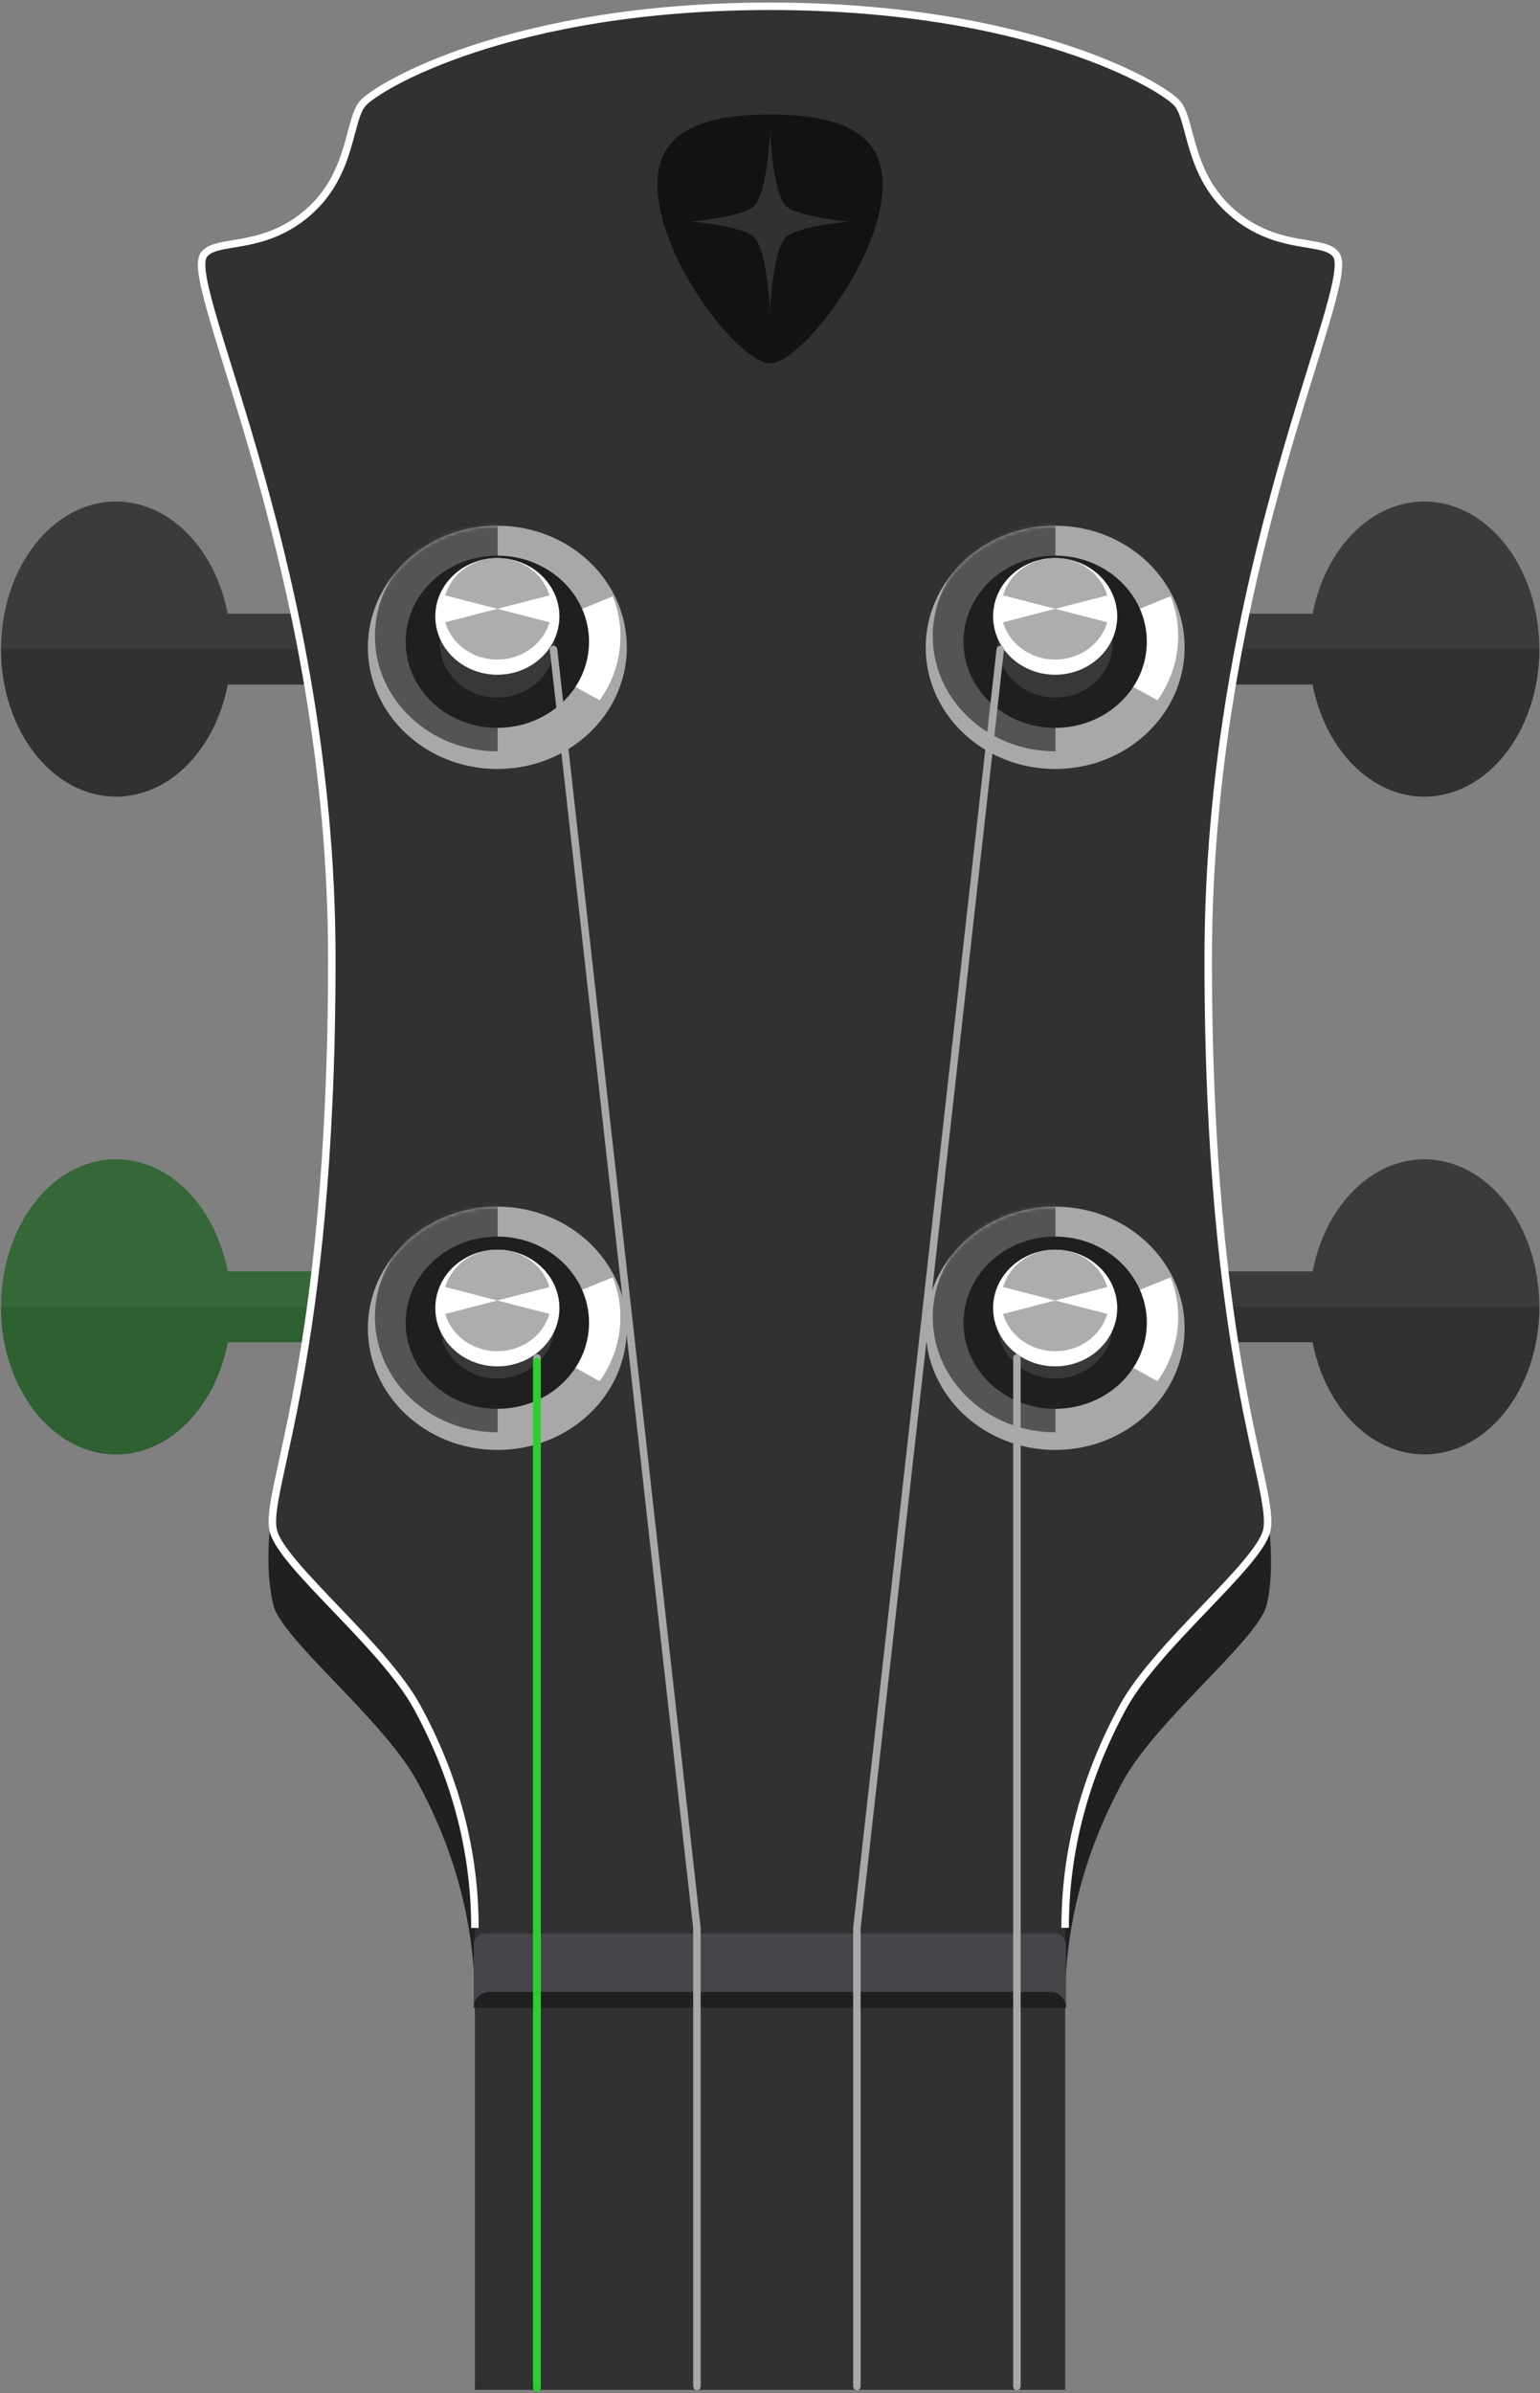 <svg width="412" height="640" viewBox="0 0 412 640" fill="none" xmlns="http://www.w3.org/2000/svg">
<rect x="0" y="0" width="412" height="640" fill="#808080" stroke="none"/>
<g id="Ukulele2" clip-path="url(#clip0_912_8274)">
<g id="&#208;&#154;&#208;&#190;&#208;&#187;&#208;&#186;&#208;&#184;">
<path id="Vector" d="M381.047 388.893C398.036 388.893 411.807 371.236 411.807 349.455C411.807 327.674 398.036 310.017 381.047 310.017C364.059 310.017 350.288 327.674 350.288 349.455C350.288 371.236 364.059 388.893 381.047 388.893Z" fill="#3B3B3D"/>
<path id="Vector_2" d="M381.047 388.902C398.036 388.902 411.816 371.238 411.816 349.455H350.288C350.288 371.238 364.059 388.902 381.047 388.902Z" fill="#313133"/>
<path id="Vector_3" d="M355.503 358.931V339.996H319.861V358.931H355.503Z" fill="#3B3B3D"/>
<path id="Vector_4" d="M355.503 358.922V349.455H319.861V358.922H355.503Z" fill="#313133"/>
<path id="Vector_5" d="M381.047 212.995C398.036 212.995 411.807 195.338 411.807 173.557C411.807 151.776 398.036 134.119 381.047 134.119C364.059 134.119 350.288 151.776 350.288 173.557C350.288 195.338 364.059 212.995 381.047 212.995Z" fill="#3B3B3D"/>
<path id="Vector_6" d="M381.047 213.013C398.036 213.013 411.816 195.358 411.816 173.566H350.288C350.288 195.341 364.059 213.013 381.047 213.013Z" fill="#313133"/>
<path id="Vector_7" d="M355.503 183.033V164.099H319.861V183.033H355.503Z" fill="#3B3B3D"/>
<path id="Vector_8" d="M355.503 183.024V173.557H319.861V183.024H355.503Z" fill="#313133"/>
<path id="Vector_9" d="M31.049 388.893C48.037 388.893 61.809 371.236 61.809 349.455C61.809 327.674 48.037 310.017 31.049 310.017C14.061 310.017 0.289 327.674 0.289 349.455C0.289 371.236 14.061 388.893 31.049 388.893Z" fill="#3B3B3D"/>
<path id="Vector_10" d="M31.049 388.902C14.052 388.902 0.28 371.238 0.28 349.455H61.809C61.809 371.238 48.037 388.902 31.049 388.902Z" fill="#313133"/>
<path id="Vector_11" d="M92.244 358.931V339.996H56.602V358.931H92.244Z" fill="#3B3B3D"/>
<path id="Vector_12" d="M92.244 358.931V349.464H56.602V358.931H92.244Z" fill="#313133"/>
<path id="Vector_13" d="M31.049 212.995C48.037 212.995 61.809 195.338 61.809 173.557C61.809 151.776 48.037 134.119 31.049 134.119C14.061 134.119 0.289 151.776 0.289 173.557C0.289 195.338 14.061 212.995 31.049 212.995Z" fill="#3B3B3D"/>
<path id="Vector_14" d="M31.049 213.013C14.052 213.013 0.28 195.358 0.28 173.566H61.809C61.809 195.341 48.037 213.013 31.049 213.013Z" fill="#313133"/>
<path id="Vector_15" d="M92.244 183.033V164.099H56.602V183.033H92.244Z" fill="#3B3B3D"/>
<path id="Vector_16" d="M92.244 183.033V173.566H56.602V183.033H92.244Z" fill="#313133"/>
</g>
<path id="2" opacity="0.3" d="M0.28 349.455C0.28 327.68 14.052 310.008 31.049 310.008C45.486 310.008 57.601 322.78 60.914 339.988H92.244V358.914H60.914C57.601 376.121 45.486 388.893 31.049 388.893C14.052 388.893 0.28 371.23 0.28 349.446V349.455Z" fill="#2BCF2E"/>
<g id="&#208;&#147;&#209;&#128;&#208;&#184;&#209;&#132;">
<path id="Vector_17" d="M72.626 405.171C72.626 405.171 70.478 418.373 73.135 429.216C75.387 438.386 102.571 459.845 111.556 476.29C121.829 495.084 127.054 514.86 127.054 535.39V639.038H284.955V535.39C284.955 514.833 290.215 495.066 300.453 476.29C309.438 459.845 336.613 438.386 338.875 429.216C341.504 418.373 338.875 403.471 338.875 403.471L72.626 405.171Z" fill="#1F2021"/>
<path id="Vector_18" d="M357.546 67.331C354.522 62.633 341.969 66.551 329.679 55.936C317.836 45.723 318.844 31.47 315.075 26.85C311.305 22.23 275.251 0.763 206 0.763C136.749 0.763 100.695 22.257 96.934 26.868C93.173 31.479 94.173 45.741 82.33 55.953C70.058 66.551 57.487 62.633 54.463 67.349C48.94 75.931 88.773 151.984 88.773 255.607C88.773 363.726 70.478 397.615 73.134 408.459C75.387 417.619 102.571 439.078 111.556 455.523C121.829 474.317 127.054 494.093 127.054 514.623V639.038H284.955V514.562C284.955 494.006 290.215 474.238 300.453 455.462C309.438 439.061 336.613 417.602 338.874 408.441C341.504 397.598 323.236 363.735 323.236 255.589C323.236 151.967 363.068 75.913 357.546 67.331Z" fill="#303133"/>
<path id="Vector_19" d="M175.88 49.396C175.88 37.852 183.498 30.62 206.009 30.62C228.52 30.62 236.129 37.852 236.129 49.396C236.129 68.918 214.345 97.136 206.009 97.136C197.673 97.136 175.88 68.918 175.88 49.396Z" fill="#121212"/>
<path id="Vector_20" d="M201.784 63.457C204.747 66.42 205.948 79.376 206.009 84.329C206.009 79.534 207.254 66.437 210.225 63.466C213.197 60.494 227.039 59.249 227.039 59.249C227.039 59.249 213.206 57.996 210.234 55.033C207.262 52.07 206.062 39.123 206 34.187C206 38.982 204.755 52.087 201.793 55.05C198.83 58.013 184.962 59.249 184.962 59.249C184.962 59.249 198.821 60.485 201.784 63.457Z" fill="#303133"/>
<path id="Vector_21" d="M133.059 205.641C152.187 205.641 167.693 191.076 167.693 173.11C167.693 155.144 152.187 140.58 133.059 140.58C113.931 140.58 98.424 155.144 98.424 173.11C98.424 191.076 113.931 205.641 133.059 205.641Z" fill="#A8A8A8"/>
<g id="Clip path group">
<mask id="mask0_912_8274" style="mask-type:luminance" maskUnits="userSpaceOnUse" x="98" y="140" width="70" height="66">
<g id="clip-path">
<path id="Vector_22" d="M133.059 205.641C152.187 205.641 167.693 191.076 167.693 173.11C167.693 155.144 152.187 140.58 133.059 140.58C113.931 140.58 98.424 155.144 98.424 173.11C98.424 191.076 113.931 205.641 133.059 205.641Z" fill="white"/>
</g>
</mask>
<g mask="url(#mask0_912_8274)">
<g id="Group">
<path id="Vector_23" d="M133.138 139.247C115.01 139.247 100.309 153.054 100.309 170.086C100.309 187.118 115.01 200.925 133.138 200.925V139.247Z" fill="#545454"/>
<path id="Vector_24" d="M133.138 172.137L160.417 187.258C163.292 183.293 165.125 178.669 165.747 173.81C166.369 168.952 165.76 164.015 163.976 159.453L133.146 172.058L133.138 172.137Z" fill="white"/>
</g>
</g>
</g>
<path id="Vector_25" d="M133.058 194.639C146.604 194.639 157.586 184.329 157.586 171.611C157.586 158.893 146.604 148.583 133.058 148.583C119.512 148.583 108.531 158.893 108.531 171.611C108.531 184.329 119.512 194.639 133.058 194.639Z" fill="#1F1F1F"/>
<path id="Vector_26" d="M133.059 186.54C141.55 186.54 148.434 180.072 148.434 172.093C148.434 164.115 141.55 157.647 133.059 157.647C124.567 157.647 117.683 164.115 117.683 172.093C117.683 180.072 124.567 186.54 133.059 186.54Z" fill="#383838"/>
<path id="Vector_27" d="M133.058 180.43C142.228 180.43 149.661 173.448 149.661 164.835C149.661 156.222 142.228 149.24 133.058 149.24C123.889 149.24 116.456 156.222 116.456 164.835C116.456 173.448 123.889 180.43 133.058 180.43Z" fill="white"/>
<path id="Vector_28" d="M133.059 176.38C141.042 176.38 147.514 170.305 147.514 162.81C147.514 155.316 141.042 149.24 133.059 149.24C125.075 149.24 118.604 155.316 118.604 162.81C118.604 170.305 125.075 176.38 133.059 176.38Z" fill="#AEADAB"/>
<path id="Vector_29" d="M118.112 158.962L133.058 162.81L118.112 166.658V158.962Z" fill="white"/>
<path id="Vector_30" d="M148.005 158.962L133.059 162.81L148.005 166.658V158.962Z" fill="white"/>
<path id="Vector_31" d="M133.059 387.736C152.187 387.736 167.693 373.172 167.693 355.206C167.693 337.239 152.187 322.675 133.059 322.675C113.931 322.675 98.424 337.239 98.424 355.206C98.424 373.172 113.931 387.736 133.059 387.736Z" fill="#A8A8A8"/>
<g id="Clip path group_2">
<mask id="mask1_912_8274" style="mask-type:luminance" maskUnits="userSpaceOnUse" x="98" y="322" width="70" height="66">
<g id="clip-path-2">
<path id="Vector_32" d="M133.059 387.736C152.187 387.736 167.693 373.172 167.693 355.206C167.693 337.239 152.187 322.675 133.059 322.675C113.931 322.675 98.424 337.239 98.424 355.206C98.424 373.172 113.931 387.736 133.059 387.736Z" fill="white"/>
</g>
</mask>
<g mask="url(#mask1_912_8274)">
<g id="Group_2">
<path id="Vector_33" d="M133.138 321.351C115.01 321.351 100.309 335.149 100.309 352.181C100.309 369.213 115.01 383.02 133.138 383.02V321.351Z" fill="#545454"/>
<path id="Vector_34" d="M133.138 354.232L160.417 369.354C164.03 364.356 165.977 358.348 165.984 352.181C165.985 348.545 165.304 344.942 163.976 341.557L133.138 354.145V354.232Z" fill="white"/>
</g>
</g>
</g>
<path id="Vector_35" d="M133.058 376.735C146.604 376.735 157.586 366.424 157.586 353.706C157.586 340.988 146.604 330.678 133.058 330.678C119.512 330.678 108.531 340.988 108.531 353.706C108.531 366.424 119.512 376.735 133.058 376.735Z" fill="#1F1F1F"/>
<path id="Vector_36" d="M133.059 368.635C141.55 368.635 148.434 362.167 148.434 354.188C148.434 346.21 141.55 339.742 133.059 339.742C124.567 339.742 117.683 346.21 117.683 354.188C117.683 362.167 124.567 368.635 133.059 368.635Z" fill="#383838"/>
<path id="Vector_37" d="M133.058 365.383C142.228 365.383 149.661 358.401 149.661 349.788C149.661 341.175 142.228 334.193 133.058 334.193C123.889 334.193 116.456 341.175 116.456 349.788C116.456 358.401 123.889 365.383 133.058 365.383Z" fill="white"/>
<path id="Vector_38" d="M133.059 361.333C141.042 361.333 147.514 355.257 147.514 347.763C147.514 340.269 141.042 334.193 133.059 334.193C125.075 334.193 118.604 340.269 118.604 347.763C118.604 355.257 125.075 361.333 133.059 361.333Z" fill="#AEADAB"/>
<path id="Vector_39" d="M118.112 343.915L133.058 347.763L118.112 351.62V343.915Z" fill="white"/>
<path id="Vector_40" d="M148.005 343.915L133.059 347.763L148.005 351.62V343.915Z" fill="white"/>
<path id="Vector_41" d="M282.29 205.641C301.418 205.641 316.924 191.076 316.924 173.11C316.924 155.144 301.418 140.58 282.29 140.58C263.162 140.58 247.656 155.144 247.656 173.11C247.656 191.076 263.162 205.641 282.29 205.641Z" fill="#A8A8A8"/>
<g id="Clip path group_3">
<mask id="mask2_912_8274" style="mask-type:luminance" maskUnits="userSpaceOnUse" x="247" y="140" width="70" height="66">
<g id="clip-path-3">
<path id="Vector_42" d="M282.29 205.641C301.418 205.641 316.924 191.076 316.924 173.11C316.924 155.144 301.418 140.58 282.29 140.58C263.162 140.58 247.656 155.144 247.656 173.11C247.656 191.076 263.162 205.641 282.29 205.641Z" fill="white"/>
</g>
</mask>
<g mask="url(#mask2_912_8274)">
<g id="Group_3">
<path id="Vector_43" d="M282.369 139.247C264.241 139.247 249.541 153.054 249.541 170.086C249.541 187.118 264.241 200.925 282.369 200.925V139.247Z" fill="#545454"/>
<path id="Vector_44" d="M282.369 172.137L309.649 187.258C313.26 182.25 315.204 176.234 315.206 170.06C315.208 166.421 314.527 162.814 313.199 159.427L282.369 172.032V172.137Z" fill="white"/>
</g>
</g>
</g>
<path id="Vector_45" d="M282.29 194.639C295.836 194.639 306.818 184.329 306.818 171.611C306.818 158.893 295.836 148.583 282.29 148.583C268.744 148.583 257.763 158.893 257.763 171.611C257.763 184.329 268.744 194.639 282.29 194.639Z" fill="#1F1F1F"/>
<path id="Vector_46" d="M282.29 186.54C290.782 186.54 297.666 180.072 297.666 172.093C297.666 164.115 290.782 157.647 282.29 157.647C273.798 157.647 266.915 164.115 266.915 172.093C266.915 180.072 273.798 186.54 282.29 186.54Z" fill="#383838"/>
<path id="Vector_47" d="M282.29 180.43C291.46 180.43 298.893 173.448 298.893 164.835C298.893 156.222 291.46 149.24 282.29 149.24C273.121 149.24 265.688 156.222 265.688 164.835C265.688 173.448 273.121 180.43 282.29 180.43Z" fill="white"/>
<path id="Vector_48" d="M282.29 176.38C290.273 176.38 296.745 170.305 296.745 162.81C296.745 155.316 290.273 149.24 282.29 149.24C274.307 149.24 267.835 155.316 267.835 162.81C267.835 170.305 274.307 176.38 282.29 176.38Z" fill="#AEADAB"/>
<path id="Vector_49" d="M267.353 158.962L282.29 162.81L267.353 166.658V158.962Z" fill="white"/>
<path id="Vector_50" d="M297.236 158.962L282.29 162.81L297.236 166.658V158.962Z" fill="white"/>
<path id="Vector_51" d="M282.29 387.736C301.418 387.736 316.924 373.172 316.924 355.206C316.924 337.239 301.418 322.675 282.29 322.675C263.162 322.675 247.656 337.239 247.656 355.206C247.656 373.172 263.162 387.736 282.29 387.736Z" fill="#A8A8A8"/>
<g id="Clip path group_4">
<mask id="mask3_912_8274" style="mask-type:luminance" maskUnits="userSpaceOnUse" x="247" y="322" width="70" height="66">
<g id="clip-path-4">
<path id="Vector_52" d="M282.29 387.736C301.418 387.736 316.924 373.172 316.924 355.206C316.924 337.239 301.418 322.675 282.29 322.675C263.162 322.675 247.656 337.239 247.656 355.206C247.656 373.172 263.162 387.736 282.29 387.736Z" fill="white"/>
</g>
</mask>
<g mask="url(#mask3_912_8274)">
<g id="Group_4">
<path id="Vector_53" d="M282.369 321.351C264.241 321.351 249.541 335.149 249.541 352.181C249.541 369.213 264.241 383.02 282.369 383.02V321.351Z" fill="#545454"/>
<path id="Vector_54" d="M282.369 354.232L309.649 369.354C313.254 364.353 315.198 358.346 315.206 352.181C315.208 348.545 314.527 344.942 313.199 341.557L282.369 354.145V354.232Z" fill="white"/>
</g>
</g>
</g>
<path id="Vector_55" d="M282.29 376.735C295.836 376.735 306.818 366.424 306.818 353.706C306.818 340.988 295.836 330.678 282.29 330.678C268.744 330.678 257.763 340.988 257.763 353.706C257.763 366.424 268.744 376.735 282.29 376.735Z" fill="#1F1F1F"/>
<path id="Vector_56" d="M282.29 368.635C290.782 368.635 297.666 362.167 297.666 354.188C297.666 346.21 290.782 339.742 282.29 339.742C273.798 339.742 266.915 346.21 266.915 354.188C266.915 362.167 273.798 368.635 282.29 368.635Z" fill="#383838"/>
<path id="Vector_57" d="M282.29 365.383C291.46 365.383 298.893 358.401 298.893 349.788C298.893 341.175 291.46 334.193 282.29 334.193C273.121 334.193 265.688 341.175 265.688 349.788C265.688 358.401 273.121 365.383 282.29 365.383Z" fill="white"/>
<path id="Vector_58" d="M282.29 361.333C290.273 361.333 296.745 355.257 296.745 347.763C296.745 340.269 290.273 334.193 282.29 334.193C274.307 334.193 267.835 340.269 267.835 347.763C267.835 355.257 274.307 361.333 282.29 361.333Z" fill="#AEADAB"/>
<path id="Vector_59" d="M267.353 343.915L282.29 347.763L267.353 351.62V343.915Z" fill="white"/>
<path id="Vector_60" d="M297.236 343.915L282.29 347.763L297.236 351.62V343.915Z" fill="white"/>
<path id="Vector_61" d="M129.736 517.034H282.168C282.565 517.034 282.958 517.112 283.325 517.264C283.692 517.416 284.025 517.639 284.306 517.919C284.587 518.2 284.81 518.534 284.962 518.901C285.114 519.268 285.192 519.661 285.192 520.058V536.915H126.738V520.058C126.738 519.26 127.053 518.495 127.615 517.929C128.176 517.362 128.939 517.041 129.736 517.034Z" fill="#46464A"/>
<path id="Vector_62" d="M130.92 532.655H281.01C282.119 532.655 283.183 533.095 283.967 533.879C284.751 534.664 285.192 535.727 285.192 536.836V536.906H126.738V536.836C126.738 535.727 127.179 534.664 127.963 533.879C128.747 533.095 129.811 532.655 130.92 532.655Z" fill="#1F2021"/>
<path id="Vector_63" d="M284.955 515.526C284.955 494.97 290.215 475.203 300.453 456.426C309.438 439.981 336.613 418.522 338.874 409.37C341.504 398.527 323.236 364.664 323.236 256.518C323.236 152.896 363.068 76.816 357.546 68.261C354.522 63.562 341.969 67.48 329.679 56.865C317.836 46.661 318.844 32.434 315.075 27.788C311.305 23.142 275.251 1.683 206 1.683C136.749 1.683 100.695 23.177 96.934 27.788C93.173 32.399 94.173 46.661 82.33 56.874C70.058 67.472 57.487 63.553 54.463 68.269C48.94 76.851 88.773 152.905 88.773 256.527C88.773 364.646 70.478 398.536 73.134 409.379C75.387 418.539 102.571 439.999 111.556 456.443C121.829 475.238 127.054 495.014 127.054 515.544" stroke="white" stroke-width="2" stroke-miterlimit="10"/>
</g>
<g id="&#208;&#161;&#209;&#130;&#209;&#128;&#209;&#131;&#208;&#189;&#209;&#139;">
<path id="Vector_64" d="M272.061 363.13V638.162" stroke="#A8A8A8" stroke-width="2" stroke-miterlimit="10" stroke-linecap="round"/>
<path id="Vector_65" d="M229.248 638.162V515.605L267.607 173.68" stroke="#A8A8A8" stroke-width="2" stroke-miterlimit="10" stroke-linecap="round"/>
<path id="Vector_66" d="M143.648 363.13V638.162" stroke="#A8A8A8" stroke-width="2" stroke-miterlimit="10" stroke-linecap="round"/>
<path id="Vector_67" d="M186.452 638.162V515.605L148.092 173.68" stroke="#A8A8A8" stroke-width="2" stroke-miterlimit="10" stroke-linecap="round"/>
</g>
<path id="2_2" d="M143.648 364.05V638.6" stroke="#2BCF2E" stroke-width="2" stroke-miterlimit="10" stroke-linecap="round"/>
</g>
<defs>
<clipPath id="clip0_912_8274">
<rect width="412" height="639.915" fill="white"/>
</clipPath>
</defs>
</svg>
